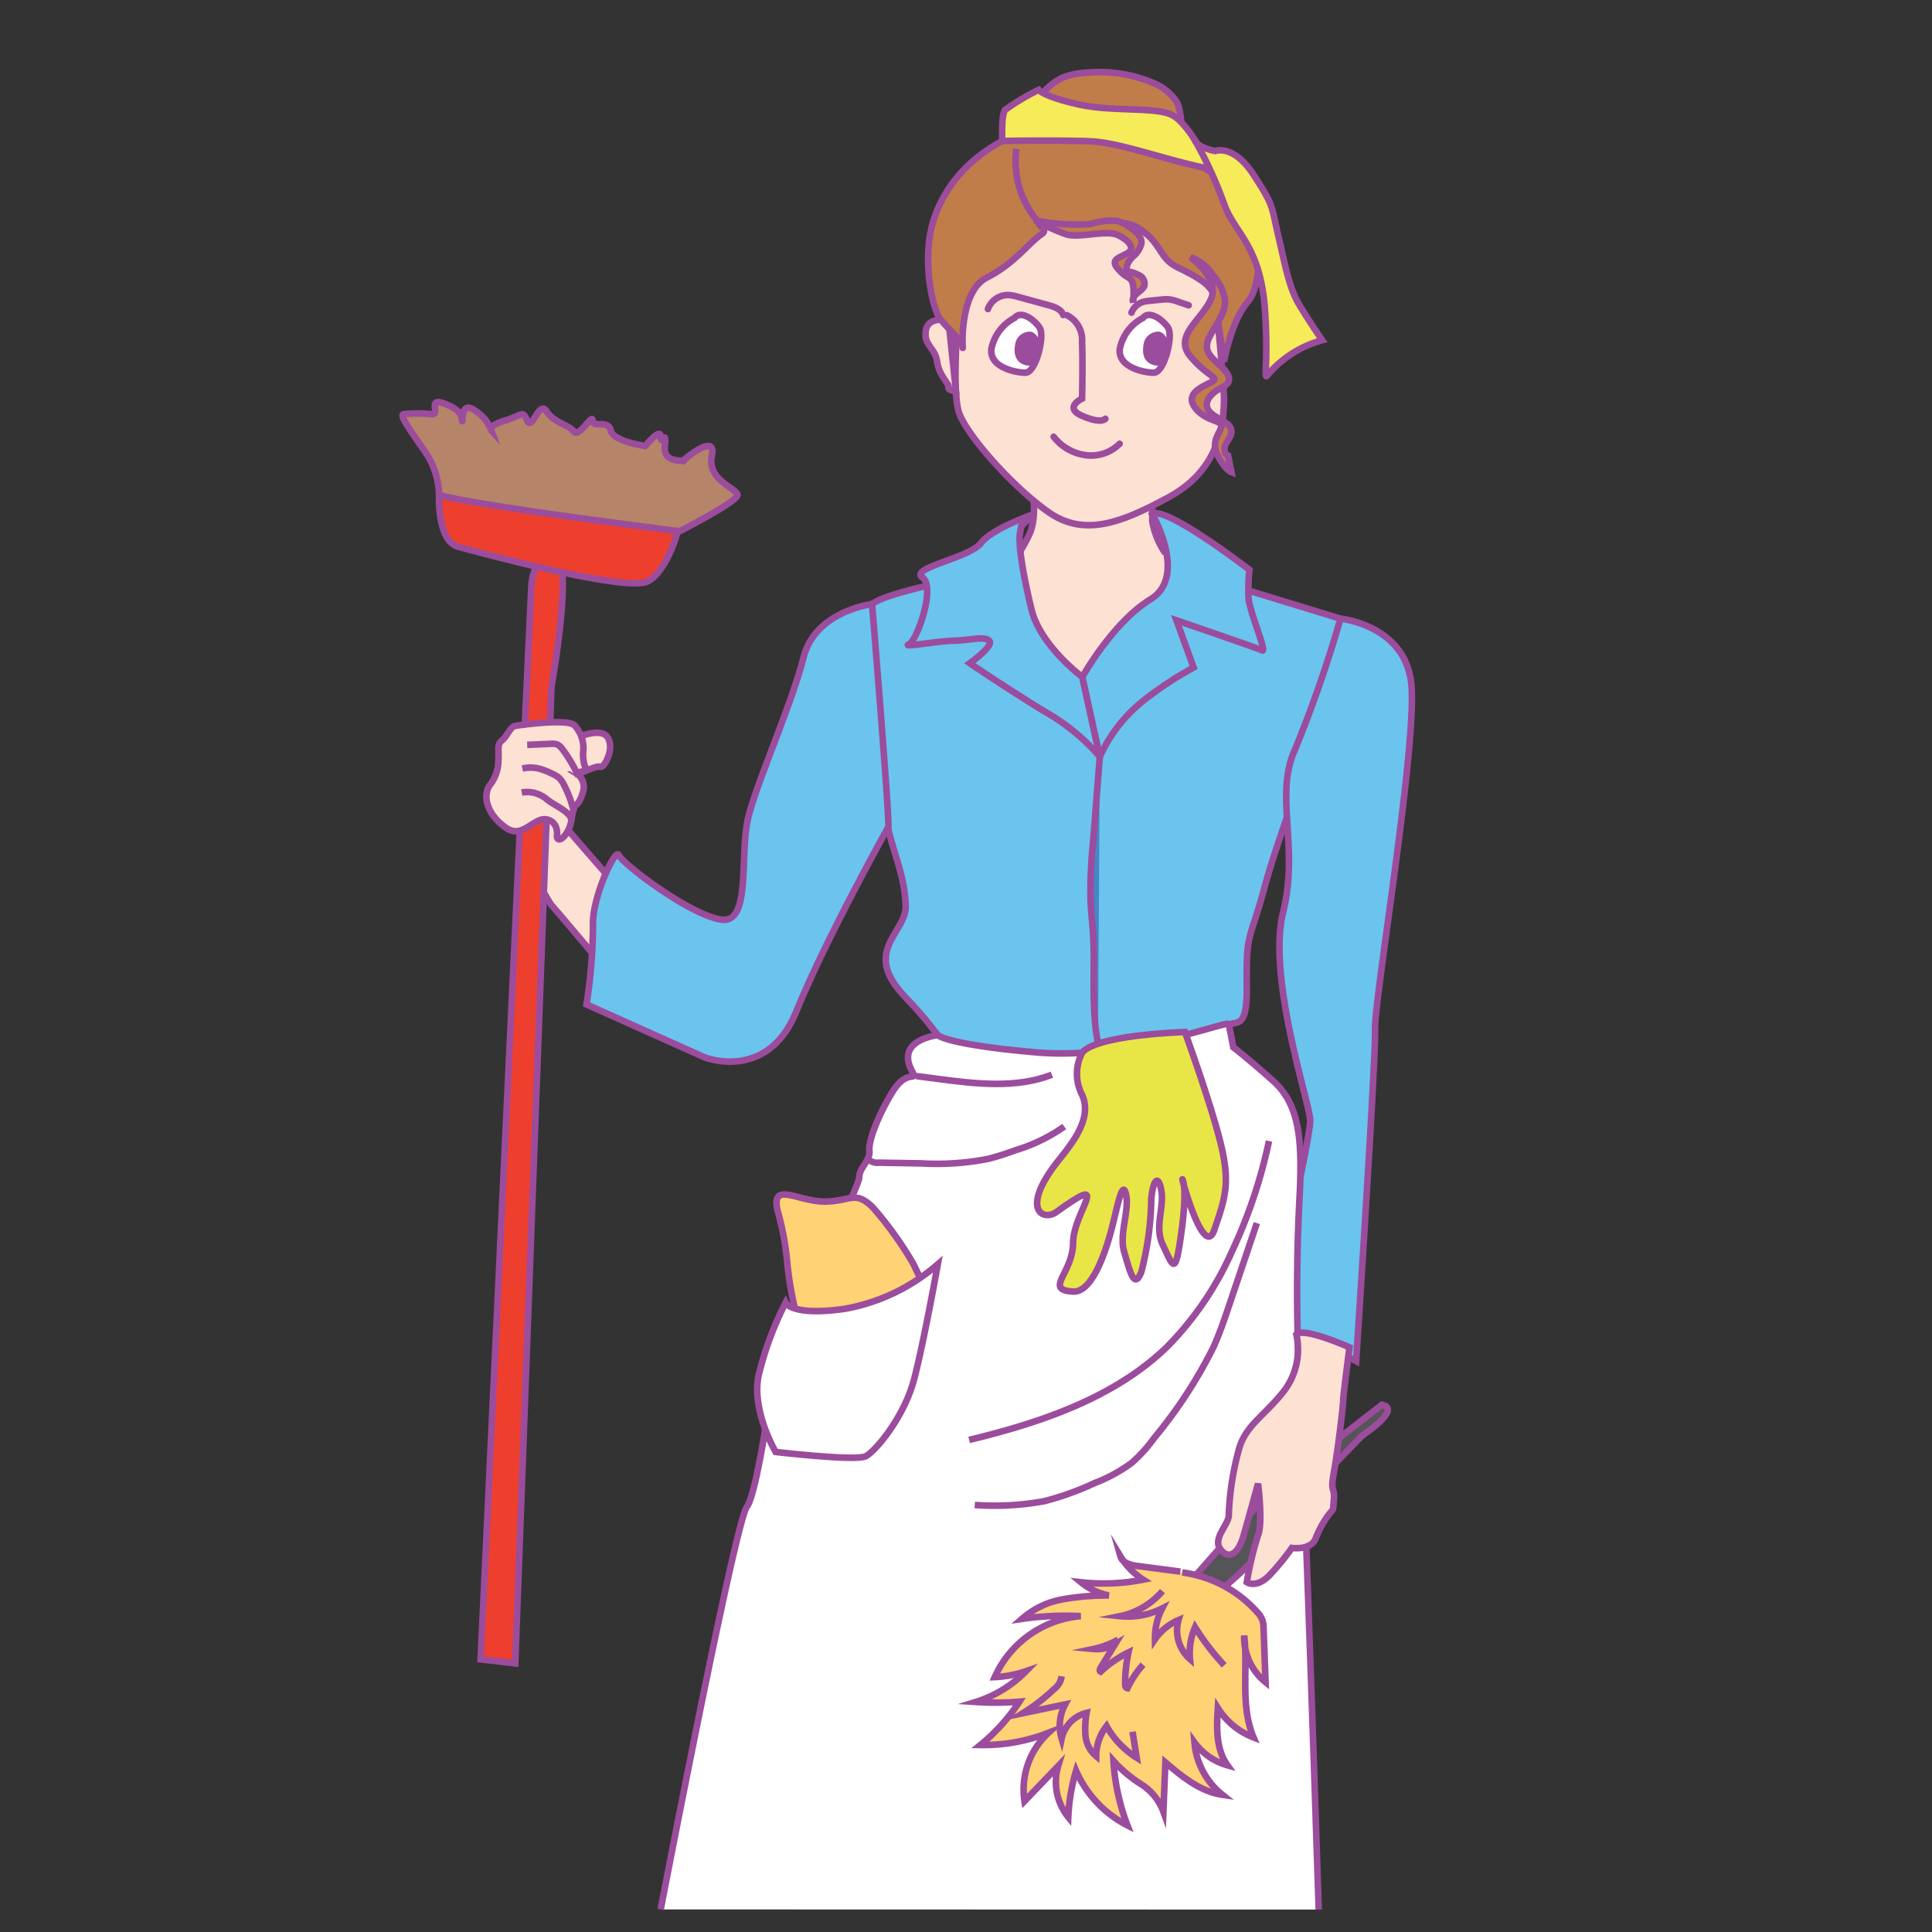<svg id="word" xmlns="http://www.w3.org/2000/svg" viewBox="0 0 160 160"><rect x="0" y="0" width="160" height="160" fill="#333333" stroke="none"/><defs><style>.cls-1{fill:#fde1d3;}.cls-1,.cls-10,.cls-11,.cls-12,.cls-13,.cls-14,.cls-16,.cls-2,.cls-3,.cls-4,.cls-5,.cls-6,.cls-7,.cls-8,.cls-9{stroke:#9c4c9c;stroke-width:0.545px;}.cls-2{fill:#6ac4ee;}.cls-14,.cls-3{fill:#fff;}.cls-11,.cls-16,.cls-3,.cls-4,.cls-5,.cls-6,.cls-7,.cls-9{stroke-miterlimit:10;}.cls-4{fill:#ffd375;}.cls-5{fill:#e8e646;}.cls-6{fill:#555456;}.cls-7{fill:#ee3f2e;}.cls-8{fill:#4686c6;}.cls-11,.cls-13,.cls-9{fill:none;}.cls-10{fill:#c17d49;}.cls-11{stroke-linecap:round;}.cls-12{fill:#f6eb59;}.cls-15{fill:#9c4c9c;}.cls-16{fill:#b58469;}</style></defs><path class="cls-1" d="M46.632,68.274l3.954,4.543L49.691,79.7s-3.447-4.118-4.036-4.757a29.136,29.136,0,0,1-2.082-3.975L44.707,67.1A2.759,2.759,0,0,1,46.632,68.274Z"/><path class="cls-1" d="M85.2,38.813s.97,3.691,0,5.537a13.509,13.509,0,0,1-1.417,2.343s.58,2.555.924,3.975,2.433,4.686,3.179,5.892A13.4,13.4,0,0,0,89.859,58.9s4.294-5.75,5.264-6.957,3.73-2.911,3.73-4.047-2.415-2.183-2.415-2.183a6.626,6.626,0,0,1-1.016-2.573c0-.994.074-3.763.074-3.763Z"/><path class="cls-2" d="M78.86,48.041s-5.67,1.136-6.639,1.988-1.418,2.556-.747,6.176,1.567,10.507,2.164,12.779,1.246,3.621,1.369,5.963-3.778,3.763,0,7.667,2.476,4.26,6.26,4.828,19.451-.994,20.123-2.2,1.939.781,1.865-3.692.3-3.691,1.417-7.88,3.283-9.441,3.656-11.642,2.685-10.791,2.685-10.791l-12.98-3.975L87.934,58,83.411,46.125Z"/><path class="cls-2" d="M84.6,43.459s-.029.129-.071.359c-.016.089-.035.193-.054.311-.189,1.158.409,4.1.946,6.326.733,3.033,4.211,5.608,4.211,5.608l1.448,6.6A17.19,17.19,0,0,0,86.469,58.9c-3.357-2.059-6.154-3.975-6.154-3.975s2.051-1.459,1.6-1.866-1.641-.019-2.91,0-4.4.588-3.73.3,2.238-4.757,1.119-5.538,3.938-1.632,4.841-2.839,4.377-2.406,4.377-2.406l-1.041,1.005"/><path class="cls-2" d="M95.426,42.583s2.98,5.139-.154,7.056-5.636,6.424-5.636,6.424l1.448,6.6A12.494,12.494,0,0,1,94.75,57.98a29.569,29.569,0,0,1,4.1-2.7l-1.417-3.905s6.64,2.272,7.087,2.485-1.044-3.195-1.119-4.331a14.306,14.306,0,0,1,.075-2.342S96.471,41.8,95.426,42.583Z"/><path class="cls-2" d="M72.221,50.029s-4.7.568-5.67,4.4S62.821,64.44,62,67.564s.3,9.016-2.313,8.59-8.131-4.614-8.43-5.324-2.28,3.691-2.147,5.821a43.908,43.908,0,0,1-.538,6.531l9.773,4.38s5.222,2.08,7.609-3.812,7.46-14.979,7.609-15.263S72.221,50.029,72.221,50.029Z"/><path class="cls-2" d="M111.013,51.236s5.25.5,5.847,5.253-3.059,26.267-2.984,28.752-1.567,27.474-1.567,27.474-5.52-3.036-6.938-.844,3.208-17.543,3.134-19.1-3.581-11.855-2.238-17.251-.747-9.655.969-13.417A106.354,106.354,0,0,0,111.013,51.236Z"/><path class="cls-3" d="M109.21,158.146s-1.106-34.215-1.554-42.876a150.413,150.413,0,0,1,0-16.754c.15-4.046,0-7.028-2.238-9.016s-3.282-2.768-3.282-2.768-.3-1.562-.373-1.917-8.393,2.993-15.89,2.343-8.207-1.43-8.207-1.43-3.506.365-2.163,2.921c.571,1.086-.355-.284-1.632,1.845S71.922,94.541,72,95.322s-.865,1.42-.843,2.2-6.916,14.916-6.916,14.916-1.417,11.066-2.387,12.344-7.139,33.348-7.139,33.348"/><path class="cls-4" d="M75.652,104.693a29.643,29.643,0,0,0-3.357-4.686c-1.488-1.481-1.865-.5-4.028-.5s-4.4-1.7-3.88.71a23.539,23.539,0,0,1,.821,4.473,27.855,27.855,0,0,0,.755,4.2s4.392,1.263,6.332.411,4.476-2.272,4.476-2.272Z"/><path class="cls-5" d="M89.633,87.16a3.764,3.764,0,0,0,0,3.547c.94,2.2-1.322,4.5-2.324,5.851-2.706,3.639-.912,4.61.2,3.8,4.694-3.384,1.381,0,1.362,2.556s-2.45,3.9,0,4.046c1.628.095,2.741-3.478,3.189-5.182s.895-4.22,1.193-2.856-.6,3.282-.149,4.773.821,3.194,1.417,1.633a25.3,25.3,0,0,0,.821-5.964c.075-1.278.522-2.342.821-.852s-.6,3.053.149,4.615.97,2.414,1.343.142.6-4.686.3-5.537,1.716,6.744,2.611,4.117,1.343-3.834.522-7.17-2.955-9.208-2.955-9.208S90.932,85.671,89.633,87.16Z"/><path class="cls-6" d="M114.445,116.335l-9.4,7.312-6.639,7.517s.774,1.5,1.73,1.144,5.446-4.614,5.439-5.324,7.229-8.093,7.229-8.093S116.161,116.69,114.445,116.335Z"/><path class="cls-7" d="M39.805,137.417,44.018,48.3s.287-2.654,1.928-2.37-.276,10.933-.276,10.933l-3,80.89Z"/><path class="cls-8" d="M91.084,62.666c-.183,2.2-.386,4.978-.569,7.181a37.465,37.465,0,0,0-.191,4.886c.041.841.139,1.678.193,2.518.2,3.049-.182,6.142.416,9.143"/><path class="cls-1" d="M47.239,61.313s2.387-1.207,3.059-.284-.3,2.676-.6,2.474-2.91,1.156-2.91,1.156Z"/><path class="cls-1" d="M46.12,69.253s.2-1.157-.832-1.389-1.977,1.573-3.271.761c-1.366-.857-2.164-2.414-1.492-3.55a3.309,3.309,0,0,0,.746-2.058c.074-.923-.149-1.349.3-1.7s.672-1.136,1.119-1.207,4.476-.639,4.924,0a2.793,2.793,0,0,1,.671,2.272c0,1.49.6,1.348,0,1.49l-.6.142a1.354,1.354,0,0,1,.6,1.562c-.3,1.065-.671,1.136-.671,1.136a5.164,5.164,0,0,0-.3,1.278C47.09,69.193,46.176,69.936,46.12,69.253Z"/><path class="cls-1" d="M43.66,61.685l1.972-.084a1.237,1.237,0,0,1,.5.048,1.1,1.1,0,0,1,.448.4A11.068,11.068,0,0,1,47.9,64.3"/><path class="cls-9" d="M43.261,63.648a2.976,2.976,0,0,1,1.357,0,5.788,5.788,0,0,1,1.13.439,2.351,2.351,0,0,1,.513.3,1.986,1.986,0,0,1,.458.641,9.928,9.928,0,0,1,.81,2.181"/><path class="cls-9" d="M43.208,65.628a2.561,2.561,0,0,1,2.085.57c.553.481,2.09,1.078,2.021,1.788"/><path class="cls-4" d="M97.752,130.155l-3.49-.458c-.6-.078-1.314-.253-1.471-.805a6.015,6.015,0,0,0,1.885,1.929,17.033,17.033,0,0,1-5.153.214,5.284,5.284,0,0,0,2.31,1.094,21.282,21.282,0,0,0-3.82.319,6.924,6.924,0,0,0-3.383,1.623,24.883,24.883,0,0,1,4.872-.23,8.606,8.606,0,0,0-7.121,5.05,9.131,9.131,0,0,0,2.591-.494,9.934,9.934,0,0,1-4.167,2.553,24.8,24.8,0,0,0,3.616-.024,15.77,15.77,0,0,1-3.23,3.588,14.818,14.818,0,0,0,5.648-1.015,6.38,6.38,0,0,0-1.993,5.663l2.791-2.912a4.652,4.652,0,0,0,.833,4.235,15.8,15.8,0,0,1,.644-3.837,9.241,9.241,0,0,0,4.255,4.523,18.016,18.016,0,0,1-1.159-5.343,10.76,10.76,0,0,0,2.293,1.934,4.516,4.516,0,0,1,1.843,2.275l.168-4.085c1.385,1.182,2.881,2.415,4.72,2.686a6.218,6.218,0,0,1-2.313-4.337,5.028,5.028,0,0,0,2.734,1.894c-.969-1.349-.9-3.117-.8-4.749a6.059,6.059,0,0,0,2.959,2.441c-1.119-2.632-.448-5.615-.776-8.437a4.779,4.779,0,0,0,1.771,3.861l-.166-4.452a2.319,2.319,0,0,0-.1-.694,2.116,2.116,0,0,0-.444-.675,10.1,10.1,0,0,0-6.192-3.266"/><path class="cls-9" d="M92.61,135.79a7.411,7.411,0,0,1-2.077.776,3,3,0,0,0,1.811-.4l-1.194,1.954c-.064.1-.111.268,0,.32a9.379,9.379,0,0,1,2.307-1.593,12.356,12.356,0,0,0-.281,2.606c0,.146.04.335.192.356a8.41,8.41,0,0,1,1.294-1.951"/><path class="cls-9" d="M96.273,131.765a6.293,6.293,0,0,1-3.524,2.079,6.325,6.325,0,0,0,3.5-.643,5.333,5.333,0,0,0-.6,2.559,4.491,4.491,0,0,1,1.953-1.595,3.156,3.156,0,0,0,.948,3.233,5.343,5.343,0,0,1,.42-2.636,20.648,20.648,0,0,0,2.417,3.154"/><path class="cls-9" d="M87.92,138.819a1.6,1.6,0,0,1-.622,1.059,15.757,15.757,0,0,1-2.594,2.005l3.505-.732a3.751,3.751,0,0,0-.288,2.834,2.8,2.8,0,0,1,2.071-2.133,7.1,7.1,0,0,0-.094,1.912,2.477,2.477,0,0,0,.885,1.671,4.054,4.054,0,0,1,.858-2.49,7.254,7.254,0,0,0,2.495,2.623l-.344-2.156"/><path class="cls-10" d="M84.946,11.317a4.722,4.722,0,0,1,1.378-3.55,4.8,4.8,0,0,1,1.605-1.305,5.726,5.726,0,0,1,1.893-.43,11.484,11.484,0,0,1,5.618.811,4.272,4.272,0,0,1,2.01,1.589c.536.917.531,4.332.39,5.354"/><path class="cls-1" d="M79.438,24.984s-.691,7.337,0,9.236,4.446,6.128,7.409,8.2,6.026.863,9.878-1.209,4.643-5.351,4.643-8.286a125.157,125.157,0,0,0-1.481-13.206c-.3-1.381-6.026-4.575-10.965-2.762S79.592,23.007,79.438,24.984Z"/><path class="cls-1" d="M78.549,26.538s-1.679-.4-1.877.835.791,1.423.939,2.582,1.037,1.848.938,2.107.619.352.619.352Z"/><path class="cls-10" d="M100.874,14.626c-.257-.155-8.594-5.869-14.126-4.4s-8.3,4.661-9.384,7.855-.183,7.536.543,8.4,1.828,1.787,1.828,2.3-.4-4.575,1.975-5.783,3.557-2.97,4.544-3.6-1.975-1.147,1.68-.629,4.544-1.036,6.421.172,1.58,2.417,3.161,3.194,2.962,1.476,3.108,2.671.744,5.148.744,5.148.593-3.417,1.976-4.971S104.886,17.043,100.874,14.626Z"/><path class="cls-11" d="M88.362,26.106a2.3,2.3,0,0,1,1.251,2.23c.066,1.8,0,4.676,0,4.676s-1.588.748.029,1.438,1.9.23,1.9.23"/><path class="cls-11" d="M93.706,25.893a1.473,1.473,0,0,1,1.038-.911,3.469,3.469,0,0,1,.52-.078l.9-.089a3.429,3.429,0,0,1,.632-.024,3.358,3.358,0,0,1,.779.2l.864.294"/><path class="cls-10" d="M93.844,25.019c-.109-.261.1-.539.33-.73s.51-.368.6-.635a.778.778,0,0,0-.4-.838,3.023,3.023,0,0,0-1.023-.348c-.168-.417.131-.861.453-1.2a2.053,2.053,0,0,0,.728-1.135c.032-.555-.5-1-1.008-1.336a3.086,3.086,0,0,0-1-.5,5.528,5.528,0,0,0-2.2.256,17.113,17.113,0,0,1-4.609-.308A19.523,19.523,0,0,0,88.275,19.4c1.094.355,3.35-.395,4.313.071s1.456,1.136.76,1.514-1.42.521-.76,1.278.81.568,1.108.947S93.844,25.019,93.844,25.019Z"/><path class="cls-10" d="M101.709,37.73c-.376-.173-.352-.658-.173-.995s.465-.657.443-1.028c-.053-.884-1.658-1.059-1.985-1.9-.264-.674.448-1.33,1.148-1.694a1.3,1.3,0,0,0,.575-.434.751.751,0,0,0-.092-.751c-.478-.775-1.594-1.268-1.674-2.145a1.738,1.738,0,0,1,.238-.921c.5-1,1.336-1.942,1.265-3.028a4.145,4.145,0,0,0-1.062-2.108,3.287,3.287,0,0,0-1.809-1.42s2.476,1.742,1.7,3.475-3.116,3.051-1.7,4.735,2.463,1.731,1.766,2.11-2.266.946-1.382,2.13,2.312,1.018,2.182,1.588-.9,1.2-.3,2.383,1.133,1.377,1.133,1.377Z"/><path class="cls-11" d="M88.051,26.085c-.157-.474-.73-.676-1.231-.814L84.37,24.6a3.61,3.61,0,0,0-.879-.165,1.758,1.758,0,0,0-1.674,1.158"/><path class="cls-12" d="M83.01,11.672s-.117-2.145.231-2.571a18.359,18.359,0,0,1,2.777-1.657s.34.521,3.208,1.184,6.448.189,7.841.9,2.986,3.947,2.984,4.259,3.318.9-.355.1S92.683,11.8,90.25,11.7,83.01,11.672,83.01,11.672Z"/><path class="cls-12" d="M100.648,12.508s1.492-.615,3.183,1.988,1.442,2.509,2.039,5.064.895,4.3,1.741,5.7,1.89,2.916,1.89,2.916a9.014,9.014,0,0,0-4.576,2.934c-.259.338.1-1.153-.149-5.215-.346-5.64-2.572-6.572-3.408-9.03a34.866,34.866,0,0,0-2.384-5.213C98.906,11.526,99.045,12.194,100.648,12.508Z"/><path class="cls-13" d="M86.187,18.6a7.619,7.619,0,0,1-2.01-6.279"/><path class="cls-1" d="M107.358,110.514a5.7,5.7,0,0,1-.97,4.614c-1.641,2.13-3.282,2.911-3.805,4.97a23.667,23.667,0,0,0-.82,5.324c.074.781-1.418,1.988-.672,2.911s1.492.213,1.865-1.065,1.232-4.4,1.232-4.4.411,3.336,0,4.259a28.042,28.042,0,0,0-.933,3.905s.821.567,1.94-.639a20.454,20.454,0,0,0,1.79-2.2s1.492.213,1.94-.71a8.816,8.816,0,0,1,.969-1.846c.6-.852.468-.284.57-1.42s-.326-.5,0-2.271.773-5.538.773-5.964.523-4.4.523-4.4S107.955,109.875,107.358,110.514Z"/><path class="cls-3" d="M65.059,107.887s.522,1.136,4.923.5a16,16,0,0,0,7.684-3.691s-1.119,6.247-1.939,9.442-3.208,6.034-4.029,6.46-7.46-.355-7.46-.355-2.014-3.408-1.417-6.318A27,27,0,0,1,65.059,107.887Z"/><path class="cls-9" d="M75.877,89.115l1.727.227c3.181.419,6.538.818,9.51-.339"/><path class="cls-9" d="M71.872,95.988a1.194,1.194,0,0,0,.95.3l3.452.058a22.233,22.233,0,0,0,5.556-.371,22.028,22.028,0,0,0,2.288-.727,13.7,13.7,0,0,0,4.02-1.956"/><path class="cls-9" d="M105.093,94.494a41.861,41.861,0,0,1-3.083,9.179,26.521,26.521,0,0,1-5.336,7.842c-4.324,4.209-10.419,6.292-16.416,7.733"/><path class="cls-9" d="M80.725,124.635a22.629,22.629,0,0,0,5.765-.316,23.61,23.61,0,0,0,4.166-1.5,12.832,12.832,0,0,0,3.078-1.681,12.124,12.124,0,0,0,1.859-2.061,38.736,38.736,0,0,0,4.9-7.512c.525-1.162.931-2.368,1.337-3.572l2.258-6.7"/><path class="cls-14" d="M84.025,26.326A3.728,3.728,0,0,0,82.1,28.908c-.171,1.682,2.463,1.991,2.854,1.956.865-.078,1.576-3.051,1.15-3.716S84.545,25.661,84.025,26.326Z"/><path class="cls-15" d="M84.146,28.221s-.506,1.466.549,1.937,1.27-.551,1.424-.861c.278-.559-.167-1.873-.873-1.833A1.252,1.252,0,0,0,84.146,28.221Z"/><path class="cls-14" d="M94.66,26.326a3.73,3.73,0,0,0-1.926,2.582c-.17,1.682,2.464,1.991,2.854,1.956.866-.078,1.577-3.051,1.151-3.716S95.181,25.661,94.66,26.326Z"/><path class="cls-15" d="M94.782,28.221s-.506,1.466.549,1.937,1.269-.551,1.423-.861c.279-.559-.167-1.873-.872-1.833A1.252,1.252,0,0,0,94.782,28.221Z"/><path class="cls-11" d="M87.259,36.17a4.058,4.058,0,0,0,2.605,1.519,3.34,3.34,0,0,0,2.857-.939"/><path class="cls-7" d="M36.362,40.978s-.174,3.815,1.558,4.292,14.022,3.816,15.753,2.862,2.6-4.637,2.6-4.637Z"/><path class="cls-16" d="M36.362,40.978a6.633,6.633,0,0,0-.953-3.258c-.952-1.432-2.423-3.34-1.99-3.419a11.268,11.268,0,0,1,2.337,0c.779.079-.433-1.431,1.038-.875s1.385,1.06,1.472,1.405-.173-1.723,1.039-.848a3.261,3.261,0,0,1,1.385,1.669s-.347-.371,1.125-.821,1.44-.9,1.845,0,.98-1.723,1.6-.769,1.836,1.113,2.267,1.669,1.557-1.563,1.557-.9,1.269-.133,1.5.821,2.828,1.235,2.828,1.293,1.3-1.609,1.3-.775.519-.793.346.775,1.886,1.088,1.54,1.247,2.788-2.536,2.355-.472,2.075,2.7,2.12,3.258S56.27,44,56.27,44,38.612,41.773,36.362,40.978Z"/></svg>